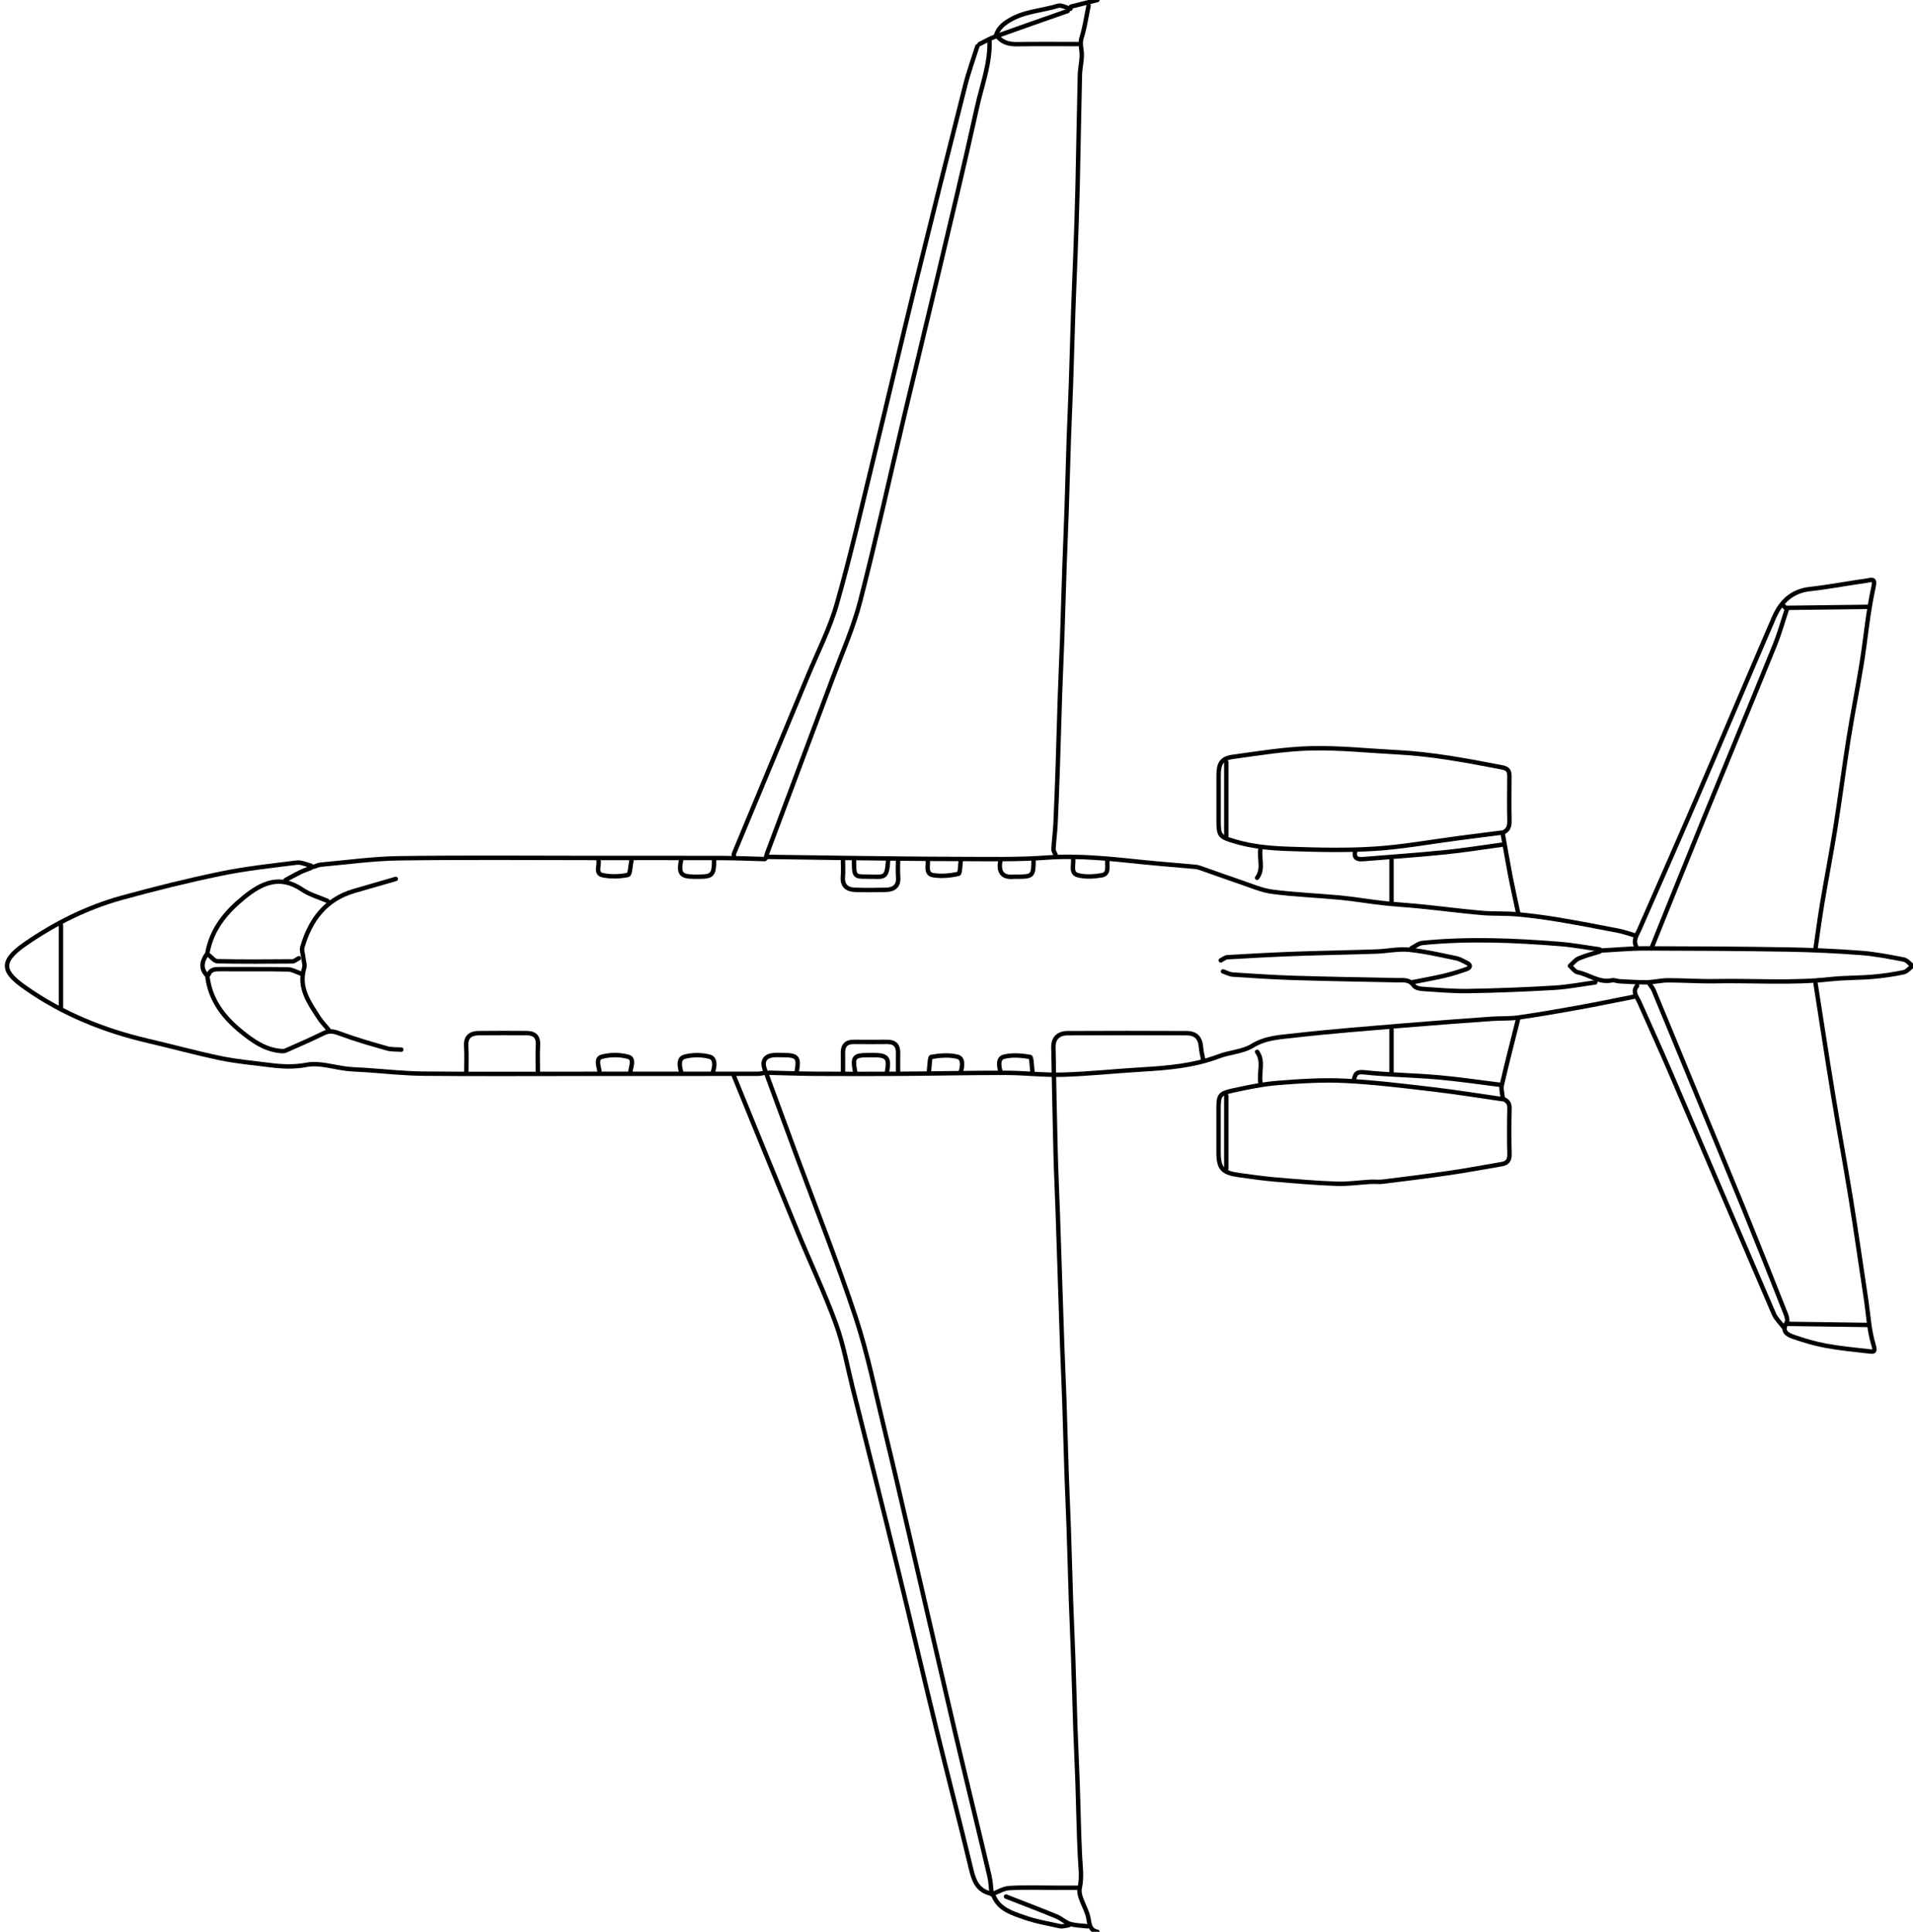 <?xml version="1.0" encoding="UTF-8"?>
<svg id="Calque_1" data-name="Calque 1" xmlns="http://www.w3.org/2000/svg" viewBox="0 0 868.4 877">
  <path d="M333.17,488.5c9.67,23.67,19.28,47.36,29.02,70.99,5.72,13.88,12.17,27.49,17.3,41.57,3.45,9.49,5.21,19.59,7.68,29.44,6.68,26.66,13.43,53.31,19.98,80.01,6.12,24.97,11.95,50.01,18.05,74.99,5.05,20.69,10.44,41.31,15.39,62.03,1.28,5.38,2.55,10.25,8.59,11.98" style="fill: none; stroke: #000; stroke-linecap: round; stroke-linejoin: round; stroke-width: 2px;"/>
  <path d="M361.67,486.5c1.15-6.44.32-7.49-6-7.5-1.5,0-3.01-.11-4.5.02-3.92.34-5.38,2.67-3.99,6.48,4.64,12.68,9.32,25.34,13.99,38,9.16,24.83,18.98,49.45,27.27,74.58,5.53,16.77,9,34.23,13.2,51.43,3.98,16.3,7.73,32.65,11.52,48.99,6.86,29.49,13.61,59.01,20.53,88.49,5.05,21.53,10.35,43,15.43,64.52.65,2.76.71,5.66,1.04,8.49,2.67-1,5.29-2.7,8.01-2.86,6.98-.41,13.99-.14,20.99-.14h10" style="fill: none; stroke: #000; stroke-linecap: round; stroke-linejoin: round; stroke-width: 2px;"/>
  <path d="M449.17,18c.5,10.59-3.4,20.4-5.62,30.47-5.65,25.74-11.84,51.37-17.9,77.02-4.93,20.85-10.03,41.66-14.97,62.51-6.71,28.32-12.95,56.77-20.2,84.95-3.03,11.79-8.06,23.08-12.33,34.54-9.95,26.69-19.98,53.34-29.97,80.01-.24.64-.34,1.33-.51,2" style="fill: none; stroke: #000; stroke-linecap: round; stroke-linejoin: round; stroke-width: 2px;"/>
  <path d="M546.17,481c-.33-1.83-.83-3.65-.97-5.5-.31-4.22-2.24-6.44-6.53-6.46-18-.09-36-.09-54,0-4.33.02-6.55,2.34-6.48,6.46.28,16,.6,32,1,48,.23,9,.67,18,.98,27,.68,20.17,1.32,40.33,2.01,60.5.29,8.33.7,16.67.98,25,.37,11,.65,22,1.02,33,.28,8.34.7,16.67.98,25,.37,11,.65,22,1.02,33,.28,8.34.7,16.67.98,25,.37,11,.64,22,1.02,33,.28,8.17.7,16.33.98,24.5.38,11,.54,22.01,1.07,33,.23,4.88,1.01,9.46-.09,14.6-.85,4,2.95,8.82,3.88,13.43.6,2.95.54,5.7,4.15,6.47" style="fill: none; stroke: #000; stroke-linecap: round; stroke-linejoin: round; stroke-width: 2px;"/>
  <path d="M494.17,2.5c-1,4.83-1.68,9.77-3.14,14.46-.7,2.25-.38,3.91-.08,6.07.49,3.55-.65,7.3-.74,10.97-.41,17-.66,34-1.05,51-.24,10.34-.62,20.67-.99,31-.3,8.33-.7,16.67-.98,25-.37,11-.65,22-1.02,33-.28,8.34-.7,16.67-.98,25-.37,11-.65,22-1.02,33-.29,8.67-.69,17.33-.98,26-.36,10.67-.65,21.33-1.02,32-.29,8.33-.7,16.67-.98,25-.37,11-.65,22-1.02,33-.29,8.67-.6,17.34-1.02,26-.18,3.84-.71,7.66-.92,11.5-.04.81.61,1.66.95,2.5" style="fill: none; stroke: #000; stroke-linecap: round; stroke-linejoin: round; stroke-width: 2px;"/>
  <path d="M443.67,21c-1.83,5.83-3.95,11.59-5.45,17.51-7.77,30.64-15.47,61.3-23.02,91.99-6.14,24.97-11.96,50.01-18.05,74.99-5.57,22.86-10.78,45.82-17.2,68.44-3.22,11.36-8.73,22.08-13.29,33.06-11.14,26.84-22.33,53.67-33.48,80.51-.12.28-.01.66-.01.99" style="fill: none; stroke: #000; stroke-linecap: round; stroke-linejoin: round; stroke-width: 2px;"/>
  <path d="M682.17,378c2.52-1.01,3.11-2.91,3.05-5.5-.16-6.5-.08-13-.04-19.5.02-2.49-.03-4-3.48-4.66-15.75-3.03-31.47-6.02-47.53-6.84-13-.66-26.02-2.09-38.99-1.78-11.86.28-23.7,2.25-35.49,3.87-5.16.71-6.51,3.01-6.51,8.41v20.5c0,6.95.46,7.43,7.49,9.52,8.01,2.38,16.28,3.09,24.51,3.36,12.99.44,26.04.77,38.98-.07,12.72-.82,25.34-3.16,38.01-4.81,6.5-.85,13-1.67,19.5-2.5" style="fill: none; stroke: #000; stroke-linecap: round; stroke-linejoin: round; stroke-width: 2px;"/>
  <path d="M682.67,499c1.66.82,2.6,1.88,2.56,4-.15,7-.18,14,0,21,.07,2.77-1.01,4.07-3.56,4.5-7.83,1.33-15.65,2.81-23.51,3.96-10.14,1.48-20.32,2.74-30.5,4-1.81.22-3.67-.05-5.5.05-5.17.29-10.35,1.08-15.5.89-9.35-.34-18.68-1.14-28-1.94-5.35-.46-10.68-1.25-16-1.97-7.77-1.06-9.5-3.02-9.5-10.49v-19.5c0-6.23.41-7.1,6.52-8.43,6.77-1.47,13.61-2.91,20.49-3.45,10.13-.8,20.36-1.46,30.48-.95,13.37.66,26.69,2.33,40,3.89,10.53,1.23,21.01,2.95,31.51,4.45" style="fill: none; stroke: #000; stroke-linecap: round; stroke-linejoin: round; stroke-width: 2px;"/>
  <path d="M824.17,446.5c2.67,17,5.24,34.01,8.03,51,2.54,15.52,5.43,30.98,7.94,46.51,2.5,15.47,4.7,30.99,7.04,46.49,1,6.67,1.29,13.56,3.27,19.91,1.15,3.69-.14,3.29-2.27,3.05-6.51-.73-13.05-1.36-19.49-2.55-4.91-.9-9.75-2.38-14.49-3.99-2.84-.97-5.63-2.45-3.13-6.49.55-.89.04-2.71-.44-3.92-6.27-15.86-12.55-31.71-18.98-47.51-7.75-19.03-15.65-38.01-23.48-57.01-5.84-14.17-11.65-28.34-17.53-42.49-.45-1.09-1.31-2.01-1.97-3.01" style="fill: none; stroke: #000; stroke-linecap: round; stroke-linejoin: round; stroke-width: 2px;"/>
  <path d="M742.67,429.5c-1.36-2.87.42-5.09,1.48-7.51,8.7-19.82,17.44-39.62,26-59.5,11.75-27.3,23.29-54.69,35.07-81.97,3.08-7.14,7.98-12.19,16.44-13.11,8.71-.94,17.33-2.66,26.02-3.85,1.72-.24,3.76-1.38,2.78,3-2.53,11.31-3.49,22.96-5.33,34.43-1.82,11.36-4.12,22.65-5.92,34.01-2.17,13.64-3.91,27.35-6.08,40.99-1.81,11.36-4.03,22.66-5.93,34.01-1.14,6.81-2.03,13.66-3.03,20.5" style="fill: none; stroke: #000; stroke-linecap: round; stroke-linejoin: round; stroke-width: 2px;"/>
  <path d="M811.17,276.5c-1.83,5.5-3.38,11.12-5.55,16.48-10.56,26.04-21.33,52-31.94,78.03-8.07,19.8-16.01,39.66-24.01,59.49" style="fill: none; stroke: #000; stroke-linecap: round; stroke-linejoin: round; stroke-width: 2px;"/>
  <path d="M743.17,447.5c-2.36,2.86-.03,5.12,1.01,7.49,4.63,10.51,9.43,20.96,13.96,31.52,15.72,36.64,31.33,73.34,47.09,109.96.96,2.23,2.93,4.03,4.43,6.03" style="fill: none; stroke: #000; stroke-linecap: round; stroke-linejoin: round; stroke-width: 2px;"/>
  <path d="M348.67,389c11.67.17,23.33.36,35,.49,17.33.19,34.67.45,52,.47,13.17.02,26.38.33,39.49-.63,15-1.1,29.71.64,44.51,2.15,7.66.78,15.33,1.32,23,2.05,1.19.11,2.36.58,3.5.98,5.67,1.98,11.31,4.06,17.01,5.97,4.8,1.61,9.57,3.74,14.51,4.37,10.27,1.33,20.66,1.7,30.98,2.69,6.35.61,12.66,1.73,19.01,2.43,5.82.64,11.67.95,17.49,1.55,9.17.93,18.32,2.12,27.51,2.93,5.31.46,10.68.14,15.99.62,6.36.57,12.7,1.43,19,2.48,9.03,1.5,18.02,3.25,27,4.99,2.37.46,4.67,1.3,7.01,1.97" style="fill: none; stroke: #000; stroke-linecap: round; stroke-linejoin: round; stroke-width: 2px;"/>
  <path d="M141.17,393c-2.17-.5-4.41-1.65-6.49-1.39-11.53,1.44-23.13,2.68-34.49,5.03-15.11,3.12-30.12,6.85-45,10.96-15.7,4.34-30.1,11.56-43.58,20.82-12.44,8.54-9.93,13.1.05,20.09,16.86,11.81,35.54,19.36,55.5,24.01,11.02,2.57,21.95,5.58,33.02,7.89,7.23,1.5,14.64,2.13,21.98,3.08,5.68.73,11.15,1.03,17.07-.09,5.82-1.1,12.25,1.14,18.43,1.83,2.65.29,5.33.35,8,.52,8.83.58,17.66,1.58,26.5,1.67,24.33.23,48.67.08,73,.08h38.5c13.5,0,27,.01,40.5-.02,1,0,2-.31,3-.48" style="fill: none; stroke: #000; stroke-linecap: round; stroke-linejoin: round; stroke-width: 2px;"/>
  <path d="M347.17,390c-6.5-.17-13-.45-19.5-.48-18.83-.06-37.67-.02-56.5-.02-30,0-60-.28-90,.14-11.84.16-23.67,1.84-35.5,2.89-1.1.1-2.17.64-3.25.97" style="fill: none; stroke: #000; stroke-linecap: round; stroke-linejoin: round; stroke-width: 2px;"/>
  <path d="M727.17,431.5c6.5-.33,13-.96,19.5-.95,21.5.03,43,.15,64.5.5,11.17.19,22.35.7,33.49,1.54,6.54.49,13.03,1.77,19.49,3.01,1.47.28,2.69,1.89,4.02,2.89-1.33,1-2.54,2.58-4.02,2.89-4.61.96-9.29,1.66-13.98,2.06-6.48.55-13.03.4-19.49,1.11-17.32,1.9-34.67.55-52.01.89-7.16.14-14.33-.4-21.5-.39-3.17,0-6.33.84-9.5.89-4.16.06-8.33-.25-12.5-.46-1.17-.06-2.41-.66-3.49-.43-5.77,1.26-10.29-2.62-15.49-3.67-1.31-.26-2.36-1.89-3.52-2.89,1.33-1.17,2.49-2.75,4.04-3.41,3.04-1.3,6.3-2.09,9.46-3.09" style="fill: none; stroke: #000; stroke-linecap: round; stroke-linejoin: round; stroke-width: 2px;"/>
  <path d="M726.17,431c-6-.83-11.98-1.97-18-2.45-20.81-1.66-41.65-2.56-62.49-.47-1.73.17-3.34,1.58-5.01,2.41" style="fill: none; stroke: #000; stroke-linecap: round; stroke-linejoin: round; stroke-width: 2px;"/>
  <path d="M640.67,446c5-1,10.03-1.88,14.99-3.04,3.38-.79,6.72-1.83,9.99-3,2.12-.76,2.06-1.98.01-2.95-1.48-.7-2.94-1.64-4.51-1.96-7.14-1.45-14.28-3.17-21.51-3.89-4.92-.49-9.98.65-14.99.82-12.33.42-24.67.61-37,1.05-10.17.37-20.34.93-30.5,1.53-1.03.06-2,.94-3,1.44" style="fill: none; stroke: #000; stroke-linecap: round; stroke-linejoin: round; stroke-width: 2px;"/>
  <path d="M724.17,446c-6.17.83-12.31,2.05-18.5,2.42-12.98.77-25.99,1.28-39,1.5-6.99.12-14-.52-20.99-.98-1.36-.09-3.25-.55-3.9-1.51-2.01-2.98-4.85-2.37-7.61-2.43-15.5-.33-31-.56-46.5-1.04-9.34-.29-18.67-.9-28-1.52-1.53-.1-3-.94-4.5-1.44" style="fill: none; stroke: #000; stroke-linecap: round; stroke-linejoin: round; stroke-width: 2px;"/>
  <path d="M741.67,452.5c-8.5,1.67-16.98,3.43-25.5,4.97-8.98,1.62-17.97,3.17-27,4.46-3.94.56-8,.3-11.99.59-13.17.95-26.34,1.9-39.5,3-16.84,1.41-33.7,2.7-50.49,4.62-6.28.72-12.7.96-18.66,4.62-4.42,2.71-10.31,2.9-15.33,4.81-11.32,4.3-23.12,5.26-35.02,5.96-11.84.7-23.66,1.99-35.51,2.35-8.65.27-17.33-.81-26-.83-15.83-.03-31.67.33-47.5.43-13,.08-26,.07-39,0-7-.04-14-.31-21-.48" style="fill: none; stroke: #000; stroke-linecap: round; stroke-linejoin: round; stroke-width: 2px;"/>
  <path d="M244.17,486.5c0-4-.18-8.01.05-12,.22-3.78-1.46-5.47-5.05-5.49-7.33-.04-14.67-.09-22,.02-3.76.06-5.83,1.79-5.56,5.97.26,3.98.06,8,.06,12" style="fill: none; stroke: #000; stroke-linecap: round; stroke-linejoin: round; stroke-width: 2px;"/>
  <path d="M681.67,383.5c-8.67,1.17-17.31,2.57-26.01,3.44-12.14,1.22-24.33,2.06-36.49,3.05-2.49.2-4.76.06-4-3.49" style="fill: none; stroke: #000; stroke-linecap: round; stroke-linejoin: round; stroke-width: 2px;"/>
  <path d="M614.67,490c.55-2.43,1.11-3.57,4.52-3.2,11.11,1.2,22.33,1.3,33.47,2.27,9.53.83,19.01,2.26,28.51,3.43" style="fill: none; stroke: #000; stroke-linecap: round; stroke-linejoin: round; stroke-width: 2px;"/>
  <path d="M407.67,487c0-3-.04-6,.01-9,.06-3.45-1.57-5.05-5.01-5.01-5,.05-10,.05-15,0-3.45-.04-5.07,1.57-5.01,5.01.05,3,.01,6,.01,9" style="fill: none; stroke: #000; stroke-linecap: round; stroke-linejoin: round; stroke-width: 2px;"/>
  <path d="M382.67,390.5c0,2.5.17,5.01-.04,7.5-.34,4.12,1.86,5.84,5.54,5.96,4.66.16,9.33.13,14,0,3.76-.1,5.92-1.8,5.54-5.98-.22-2.48-.04-5-.04-7.5" style="fill: none; stroke: #000; stroke-linecap: round; stroke-linejoin: round; stroke-width: 2px;"/>
  <path d="M94.17,443.5c1.37,10.69,7.47,18.48,15.52,24.97,4.88,3.94,10,7.6,16.48,8.51,1.14.16,2.49.39,3.47-.04,5.89-2.55,11.74-5.18,17.51-7.98,2.73-1.33,4.89-.57,7.57.42,6.86,2.54,13.93,4.56,20.97,6.56,2.05.58,4.32.4,6.48.56" style="fill: none; stroke: #000; stroke-linecap: round; stroke-linejoin: round; stroke-width: 2px;"/>
  <path d="M148.67,409c-3.83-1.67-8.04-2.79-11.43-5.1-10.13-6.91-18.39-3.12-26.6,3.57-8.15,6.65-14.51,14.36-16.47,25.03" style="fill: none; stroke: #000; stroke-linecap: round; stroke-linejoin: round; stroke-width: 2px;"/>
  <path d="M136.67,442c-2-.67-3.99-1.87-6-1.91-10.33-.2-20.67-.05-31-.12-2.2-.01-4.12.12-5,2.53" style="fill: none; stroke: #000; stroke-linecap: round; stroke-linejoin: round; stroke-width: 2px;"/>
  <path d="M94.67,433.5c1.33,1,2.65,2.84,4,2.87,11.33.23,22.66.17,34,.07,1,0,2-.93,3-1.43" style="fill: none; stroke: #000; stroke-linecap: round; stroke-linejoin: round; stroke-width: 2px;"/>
  <path d="M27.67,420v37.5" style="fill: none; stroke: #000; stroke-linecap: round; stroke-linejoin: round; stroke-width: 2px;"/>
  <path d="M811.67,601c12.17.17,24.33.33,36.5.5" style="fill: none; stroke: #000; stroke-linecap: round; stroke-linejoin: round; stroke-width: 2px;"/>
  <path d="M485.92,4c-1.92-.5-4.09-1.85-5.71-1.35-7.35,2.26-15.26,2.45-22.16,6.67-2.92,1.79-4.89,3.59-5.89,6.68" style="fill: none; stroke: #000; stroke-linecap: round; stroke-linejoin: round; stroke-width: 2px;"/>
  <path d="M848.17,275.5c-12.5.17-25,.34-37.5.46-.33,0-.67-.62-1-.96" style="fill: none; stroke: #000; stroke-linecap: round; stroke-linejoin: round; stroke-width: 2px;"/>
  <path d="M453.17,17c2.31,2.49,5.19,3.1,8.5,3.05,9.16-.14,18.33-.05,27.5-.05" style="fill: none; stroke: #000; stroke-linecap: round; stroke-linejoin: round; stroke-width: 2px;"/>
  <path d="M556.67,346v33.5" style="fill: none; stroke: #000; stroke-linecap: round; stroke-linejoin: round; stroke-width: 2px;"/>
  <path d="M556.67,497.5v33" style="fill: none; stroke: #000; stroke-linecap: round; stroke-linejoin: round; stroke-width: 2px;"/>
  <path d="M451.17,861c2.61,5.86,8.32,7.52,13.54,9.38,5.3,1.88,10.94,2.87,16.47,4.06,1.24.27,2.65-.27,3.99-.44" style="fill: none; stroke: #000; stroke-linecap: round; stroke-linejoin: round; stroke-width: 2px;"/>
  <path d="M179.67,399c-6.33,1.83-12.67,3.65-19,5.5-12.93,3.79-19.85,13.17-23.43,25.52-.39,1.34.27,2.98.42,4.48.17,1.67.86,3.49.42,4.97-2.68,9,2.24,15.68,6.62,22.5,1.27,1.98,2.96,3.69,4.46,5.52" style="fill: none; stroke: #000; stroke-linecap: round; stroke-linejoin: round; stroke-width: 2px;"/>
  <path d="M484.67,5c-10.92,3.83-21.85,7.62-32.74,11.54-2.51.91-4.85,2.29-7.26,3.46" style="fill: none; stroke: #000; stroke-linecap: round; stroke-linejoin: round; stroke-width: 2px;"/>
  <path d="M682.17,378.5c1.17,6.5,2.27,13.01,3.52,19.5,1.07,5.52,2.31,11,3.48,16.5" style="fill: none; stroke: #000; stroke-linecap: round; stroke-linejoin: round; stroke-width: 2px;"/>
  <path d="M689.17,462.5c-2.5,10-5.09,19.98-7.41,30.02-.43,1.86.25,3.98.41,5.98" style="fill: none; stroke: #000; stroke-linecap: round; stroke-linejoin: round; stroke-width: 2px;"/>
  <path d="M456.67,861c7.67,3,15.36,5.93,22.98,9.05,2.12.87,3.9,2.69,6.05,3.35,2.53.78,5.3.77,7.97,1.1" style="fill: none; stroke: #000; stroke-linecap: round; stroke-linejoin: round; stroke-width: 2px;"/>
  <path d="M271.67,390.5c.64,2.34-1.74,6.08,2.03,6.84,3.68.74,7.74.63,11.4-.16.96-.21,1.07-4.35,1.57-6.68" style="fill: none; stroke: #000; stroke-linecap: round; stroke-linejoin: round; stroke-width: 2px;"/>
  <path d="M468.67,486.5c-.33-2.33-.34-6.56-1.05-6.68-3.89-.66-8.13-1.03-11.89-.08-2.8.71-2.32,4.16-1.56,6.76" style="fill: none; stroke: #000; stroke-linecap: round; stroke-linejoin: round; stroke-width: 2px;"/>
  <path d="M387.67,390.5c0,7.19.13,7.49,5.5,7.47,8.31-.04,9.39,1.49,10-7.47" style="fill: none; stroke: #000; stroke-linecap: round; stroke-linejoin: round; stroke-width: 2px;"/>
  <path d="M436.17,486.5c.76-2.6,1.24-6.06-1.56-6.76-3.76-.95-8-.58-11.89.08-.71.12-.72,4.35-1.05,6.68" style="fill: none; stroke: #000; stroke-linecap: round; stroke-linejoin: round; stroke-width: 2px;"/>
  <path d="M402.67,486.5c1.11-6.18.06-7.49-6-7.5-.83,0-1.67,0-2.5,0-6.58.03-7.25.87-6,7.5" style="fill: none; stroke: #000; stroke-linecap: round; stroke-linejoin: round; stroke-width: 2px;"/>
  <path d="M323.67,486.5c.84-2.62,1.16-6.03-1.56-6.76-3.57-.96-7.8-.96-11.37,0-2.81.75-2.32,4.17-1.56,6.77" style="fill: none; stroke: #000; stroke-linecap: round; stroke-linejoin: round; stroke-width: 2px;"/>
  <path d="M286.17,486.5c.3-2.42,1.92-5.95-1.07-6.76-3.73-1.01-8.14-1.01-11.87,0-2.98.8-1.37,4.33-1.07,6.76" style="fill: none; stroke: #000; stroke-linecap: round; stroke-linejoin: round; stroke-width: 2px;"/>
  <path d="M487.17,390c.28,2.6-1.27,6.38,2.06,7.29,3.41.93,7.36.69,10.92.07,3.36-.59,2.4-3.92,2.52-6.36" style="fill: none; stroke: #000; stroke-linecap: round; stroke-linejoin: round; stroke-width: 2px;"/>
  <path d="M309.17,390.5c-1.15,6.12-.07,7.47,6,7.5.83,0,1.67,0,2.5,0,5.69-.07,6.43-.93,6.5-7.5" style="fill: none; stroke: #000; stroke-linecap: round; stroke-linejoin: round; stroke-width: 2px;"/>
  <path d="M421.17,390.5c.28,2.53-1.2,6.24,2.53,6.83,3.71.59,7.72.19,11.41-.62.77-.17.73-4.04,1.06-6.21" style="fill: none; stroke: #000; stroke-linecap: round; stroke-linejoin: round; stroke-width: 2px;"/>
  <path d="M454.17,390.5c-1.3,6.22,1.7,7.93,6,7.51.5-.05,1,0,1.5,0,7.11,0,7.5-.39,7.5-7.5" style="fill: none; stroke: #000; stroke-linecap: round; stroke-linejoin: round; stroke-width: 2px;"/>
  <path d="M631.67,467.5v19.5" style="fill: none; stroke: #000; stroke-linecap: round; stroke-linejoin: round; stroke-width: 2px;"/>
  <path d="M631.67,390.5v19" style="fill: none; stroke: #000; stroke-linecap: round; stroke-linejoin: round; stroke-width: 2px;"/>
  <path d="M570.67,477.5c3.13,4.38.76,9.36,1.5,14" style="fill: none; stroke: #000; stroke-linecap: round; stroke-linejoin: round; stroke-width: 2px;"/>
  <path d="M572.17,385.5c-.67,4.31,1.54,8.96-1.5,13" style="fill: none; stroke: #000; stroke-linecap: round; stroke-linejoin: round; stroke-width: 2px;"/>
  <path d="M141.17,394c-1.67.67-3.38,1.24-4.99,2.02-2.21,1.08-4.34,2.31-6.51,3.48" style="fill: none; stroke: #000; stroke-linecap: round; stroke-linejoin: round; stroke-width: 2px;"/>
  <path d="M93.67,433.5c-1.98,3-2.64,6,0,9" style="fill: none; stroke: #000; stroke-linecap: round; stroke-linejoin: round; stroke-width: 2px;"/>
  <path d="M498.17,0l-12,3" style="fill: none; stroke: #000; stroke-linecap: round; stroke-linejoin: round; stroke-width: 2px;"/>
</svg>